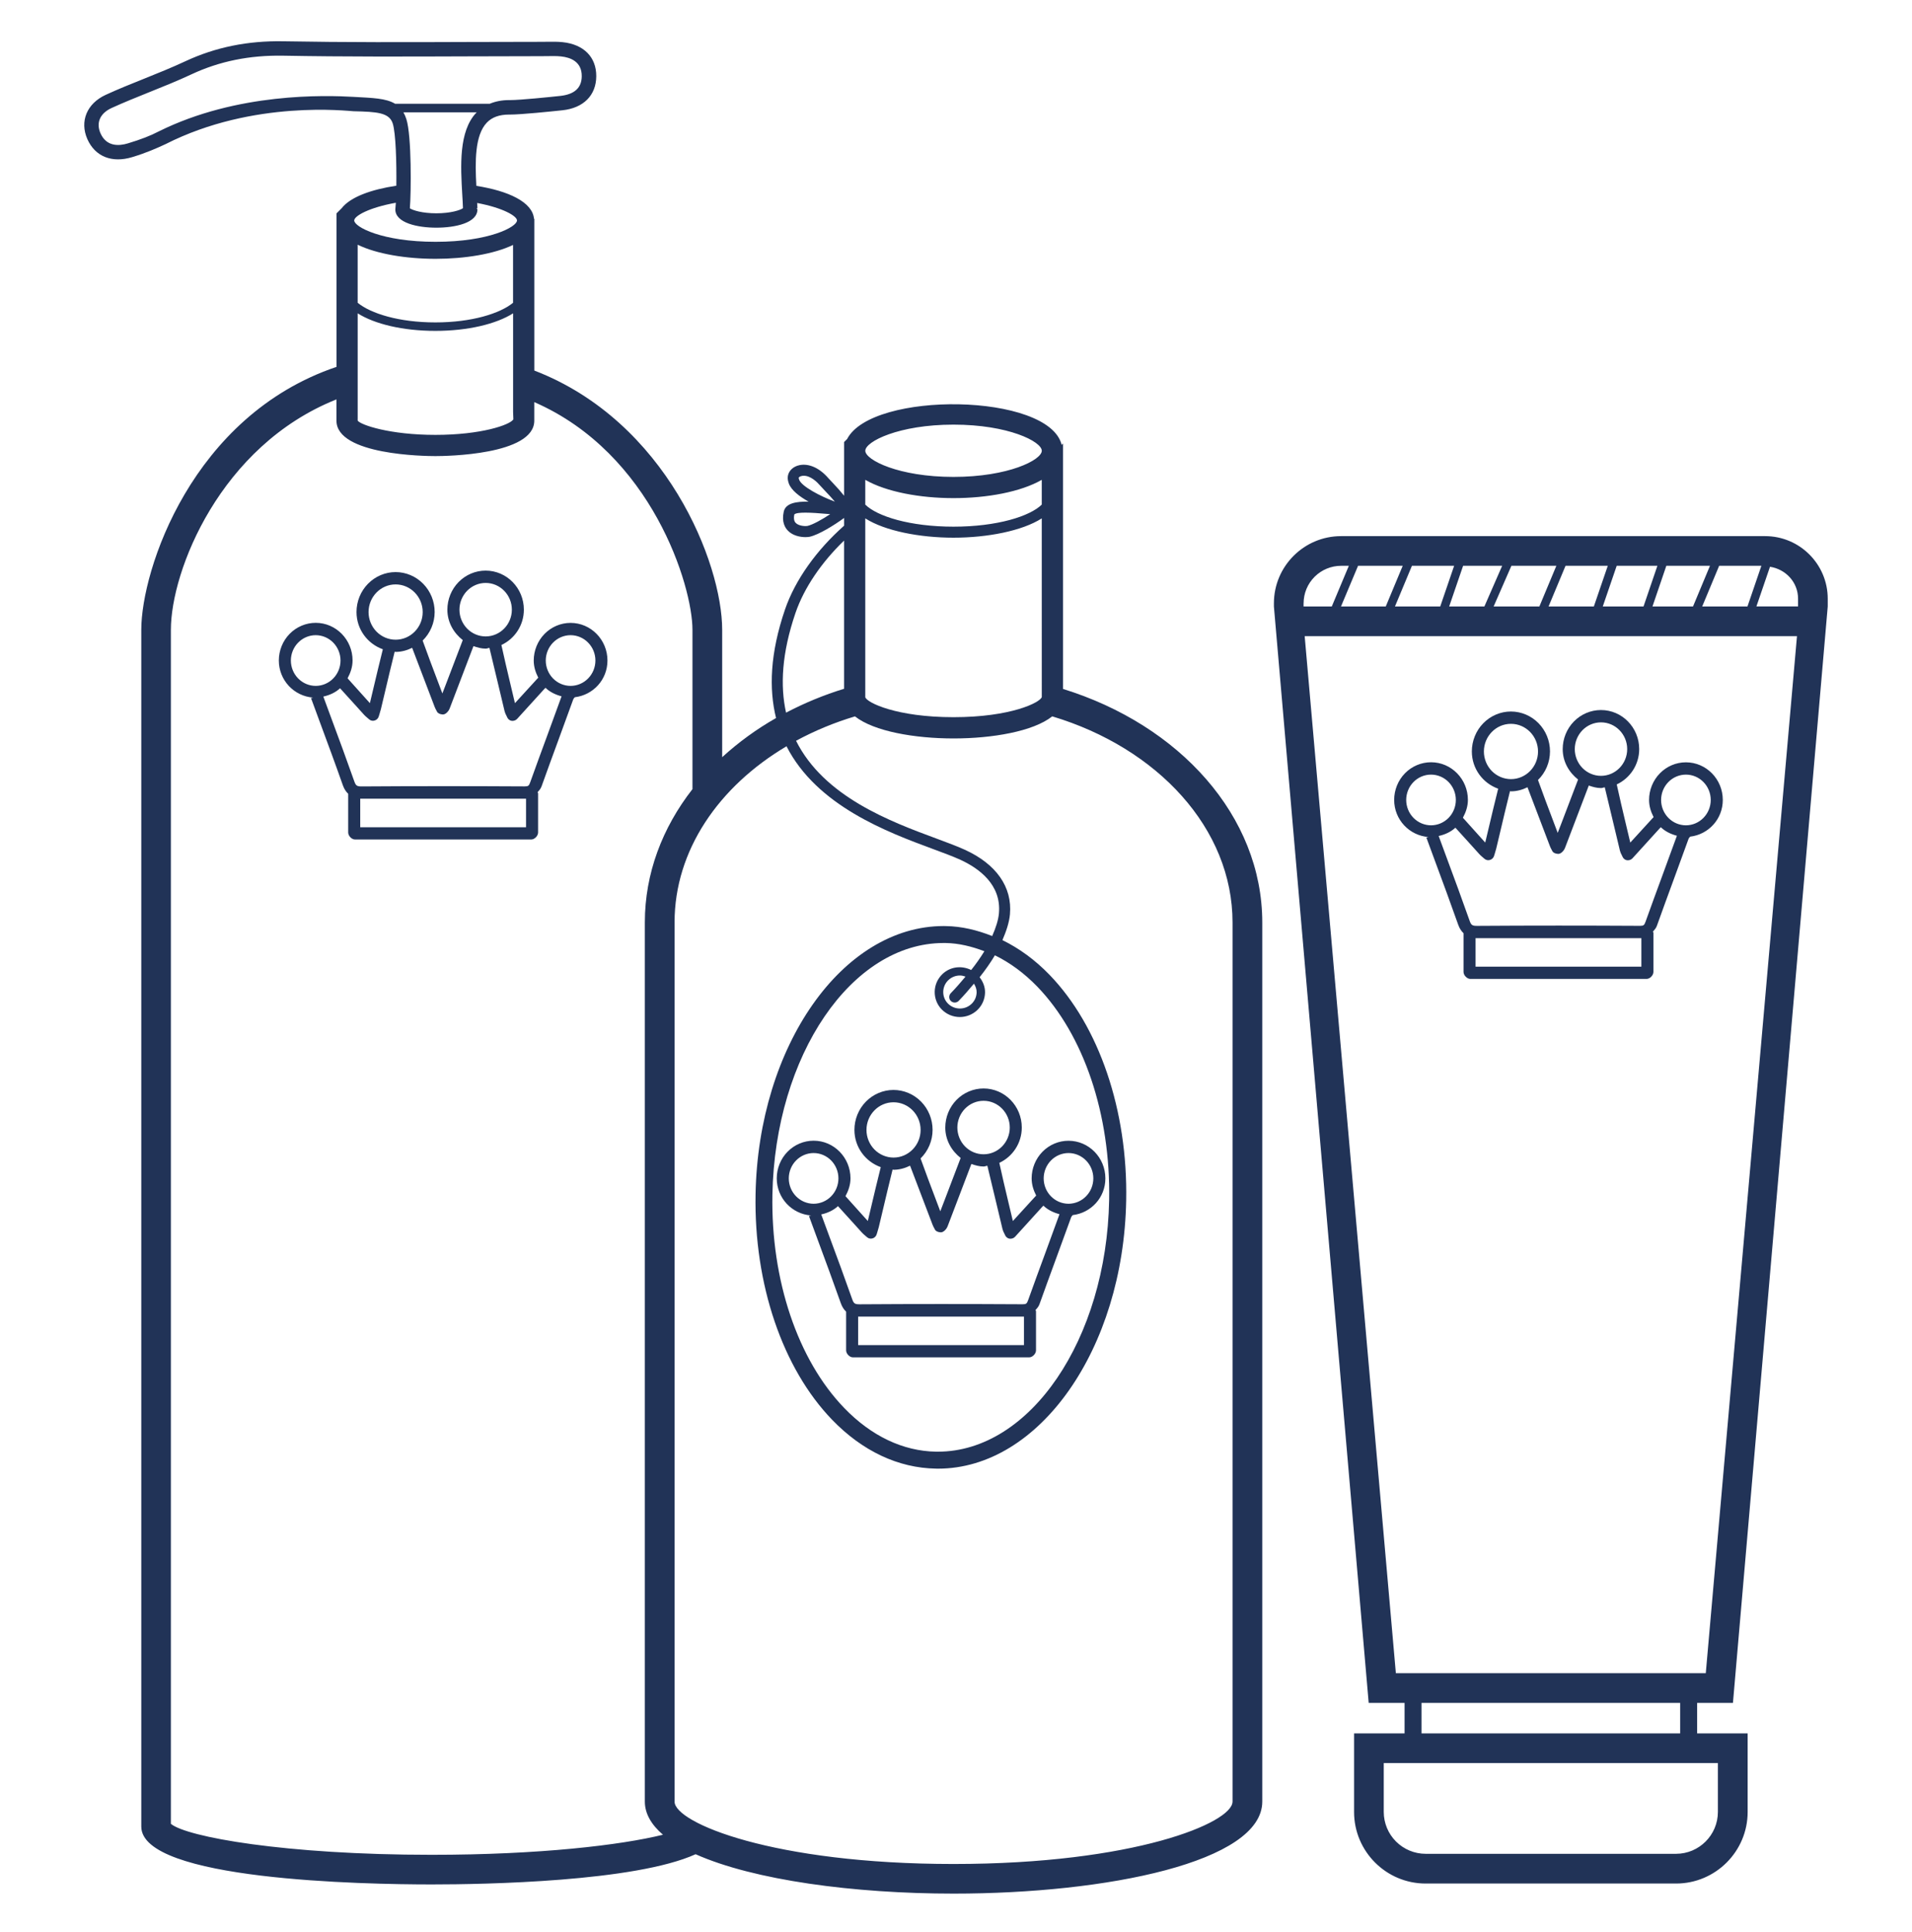 <svg width="96" height="97" viewBox="0 0 96 97" fill="none" xmlns="http://www.w3.org/2000/svg">
<path d="M53.372 34.589V22.263C53.35 22.289 53.338 22.298 53.306 22.337C52.668 19.719 43.778 19.617 42.533 22.043L42.381 22.194V24.888C42.21 24.675 42.029 24.47 41.84 24.273C41.74 24.168 41.65 24.073 41.585 24C41.144 23.492 40.613 23.256 40.14 23.354C39.831 23.417 39.604 23.63 39.559 23.893C39.533 24.045 39.574 24.182 39.605 24.27C39.727 24.614 40.143 24.93 40.598 25.185C39.99 25.176 39.447 25.254 39.351 25.69C39.24 26.195 39.408 26.493 39.571 26.654C39.816 26.899 40.185 26.967 40.442 26.967C40.532 26.967 40.607 26.959 40.661 26.947C41.115 26.843 41.875 26.376 42.381 26.005V26.393C41.004 27.611 39.927 29.109 39.416 30.596C38.662 32.802 38.602 34.583 38.965 36.05C37.993 36.602 37.086 37.261 36.26 38.015V31.62C36.26 28.273 33.456 21.155 26.828 18.604V10.976C26.823 10.982 26.817 10.987 26.813 10.993C26.741 10.132 25.502 9.581 23.917 9.331C23.852 8.14 23.833 6.797 24.441 6.159C24.701 5.886 25.069 5.752 25.565 5.752H25.611C26.173 5.752 27.644 5.599 28.234 5.537C29.296 5.426 29.933 4.786 29.938 3.829C29.944 2.868 29.311 2.228 28.249 2.117C27.994 2.09 27.734 2.094 27.475 2.097L27.192 2.1C25.957 2.1 24.721 2.103 23.486 2.108C20.45 2.12 17.318 2.129 14.232 2.073C12.441 2.04 10.821 2.369 9.306 3.076C8.634 3.39 7.927 3.674 7.243 3.949C6.593 4.209 5.942 4.47 5.307 4.762C4.362 5.196 3.992 6.09 4.387 6.987C4.775 7.859 5.618 8.199 6.636 7.889C7.327 7.682 7.85 7.451 8.317 7.234C12.733 4.992 17.5 5.579 17.754 5.585C18.924 5.612 19.541 5.651 19.718 6.196C19.875 6.682 19.914 8.2 19.9 9.324C18.644 9.513 17.596 9.887 17.154 10.455L16.897 10.712V18.419C9.631 20.874 7.094 28.617 7.094 31.617V91.706C7.094 94.399 18.258 94.61 21.679 94.61C24.378 94.61 31.874 94.473 34.926 93.094C37.846 94.396 42.875 95.071 47.881 95.071C55.582 95.071 63.378 93.483 63.378 90.449V46.313C63.374 40.958 59.207 36.392 53.372 34.589ZM40.538 26.406C40.45 26.424 40.113 26.414 39.958 26.259C39.925 26.226 39.822 26.121 39.882 25.828C39.948 25.76 40.172 25.738 40.437 25.738C40.762 25.738 41.144 25.769 41.363 25.789C41.475 25.798 41.584 25.807 41.684 25.814C41.267 26.089 40.8 26.348 40.538 26.406ZM40.125 24.085C40.101 24.019 40.101 23.992 40.102 23.985C40.105 23.964 40.161 23.916 40.25 23.898C40.286 23.89 40.322 23.886 40.359 23.886C40.709 23.886 41.034 24.212 41.164 24.363C41.234 24.442 41.328 24.544 41.436 24.656C41.582 24.808 41.768 25.005 41.917 25.185C41.182 24.916 40.242 24.415 40.125 24.085ZM47.876 21.319C50.625 21.319 52.307 22.169 52.307 22.631C52.307 23.094 50.625 23.944 47.876 23.944C45.127 23.944 43.446 23.094 43.446 22.631C43.446 22.169 45.126 21.319 47.876 21.319ZM43.445 24.091C44.498 24.695 46.191 25.009 47.875 25.009C49.56 25.009 51.253 24.697 52.306 24.091V25.334C51.712 25.92 50.066 26.442 47.875 26.442C45.684 26.442 44.038 25.921 43.445 25.335V24.091ZM43.445 26.026C44.433 26.657 46.18 26.995 47.875 26.995C49.571 26.995 51.319 26.657 52.306 26.026L52.307 34.996C52.225 35.275 50.739 36.007 47.875 36.007C45.011 36.007 43.524 35.275 43.445 35.005V26.026ZM39.94 30.776C40.373 29.51 41.25 28.231 42.38 27.141V34.581C41.374 34.889 40.399 35.291 39.467 35.78C39.167 34.428 39.252 32.792 39.94 30.776ZM23.914 5.659C23.025 6.595 23.128 8.349 23.209 9.758C23.224 10 23.238 10.234 23.245 10.452C23.113 10.55 22.636 10.709 21.909 10.709C21.194 10.709 20.72 10.556 20.579 10.458C20.642 9.705 20.674 6.823 20.403 5.98C20.366 5.862 20.316 5.747 20.255 5.639H23.945C23.938 5.647 23.924 5.648 23.914 5.659ZM19.84 5.21V5.211C19.377 4.929 18.694 4.917 17.767 4.864C16.332 4.781 11.91 4.642 7.976 6.595C7.563 6.812 7.069 7.003 6.424 7.197C5.96 7.34 5.343 7.361 5.047 6.695C4.813 6.165 5.021 5.689 5.606 5.421C6.231 5.136 6.871 4.879 7.51 4.622C8.203 4.344 8.919 4.057 9.61 3.733C11.021 3.073 12.532 2.767 14.216 2.796C17.307 2.853 20.444 2.841 23.486 2.83C24.719 2.826 25.955 2.821 27.187 2.821L27.485 2.818C27.716 2.815 27.946 2.809 28.169 2.833C28.646 2.883 29.213 3.095 29.209 3.822C29.207 4.406 28.853 4.739 28.12 4.817C27.626 4.869 26.131 5.025 25.61 5.025H25.56C25.194 5.025 24.872 5.092 24.587 5.21H19.84ZM19.875 10.18C19.867 10.323 19.858 10.438 19.849 10.514C19.849 11.191 20.959 11.431 21.91 11.431C22.861 11.431 23.971 11.191 23.971 10.514L23.929 10.457L23.971 10.455C23.968 10.372 23.962 10.278 23.957 10.191C25.254 10.434 25.958 10.847 25.958 11.068C25.958 11.389 24.567 12.14 21.871 12.14C19.176 12.14 17.785 11.389 17.785 11.068C17.787 10.843 18.526 10.421 19.875 10.18ZM17.959 15.731C18.805 16.267 20.22 16.612 21.859 16.612C23.499 16.612 24.914 16.267 25.762 15.731V20.679L25.776 21.054C25.608 21.334 24.156 21.834 21.86 21.834C19.567 21.834 18.114 21.334 17.959 21.12V15.731ZM17.958 15.202V12.286C18.912 12.752 20.391 12.995 21.871 12.995C23.338 12.995 24.805 12.755 25.76 12.297V15.202C25.104 15.74 23.687 16.187 21.857 16.187C20.032 16.187 18.616 15.74 17.958 15.202ZM21.674 93.123C14.3 93.123 9.364 92.223 8.58 91.568V31.62C8.58 28.657 11.053 22.381 16.893 20.052V21.12C16.893 22.849 21.351 22.899 21.859 22.899C22.368 22.899 26.826 22.849 26.826 21.12V20.189C32.734 22.765 34.768 29.415 34.768 31.619V39.619C33.256 41.557 32.377 43.852 32.377 46.311V90.45C32.377 91.066 32.712 91.619 33.287 92.115C31.184 92.634 27.1 93.123 21.674 93.123ZM61.885 90.453H61.884C61.884 91.517 56.94 93.584 47.876 93.584C38.812 93.584 33.869 91.515 33.869 90.453V46.313C33.869 42.696 36.084 39.487 39.49 37.468C41.014 40.457 44.549 41.776 46.835 42.622C47.379 42.823 47.849 42.998 48.209 43.161C49.168 43.6 50.284 44.422 50.156 45.853C50.125 46.203 49.994 46.592 49.817 46.995C49.064 46.697 48.288 46.507 47.49 46.495C47.454 46.495 47.419 46.493 47.383 46.493C42.302 46.493 38.075 52.503 37.936 59.961C37.852 64.472 39.291 68.705 41.783 71.284C43.303 72.856 45.103 73.703 46.991 73.734C47.026 73.734 47.062 73.736 47.096 73.736C52.18 73.736 56.408 67.726 56.545 60.268C56.629 55.757 55.19 51.524 52.698 48.944C51.968 48.189 51.17 47.611 50.331 47.2C50.526 46.748 50.672 46.311 50.709 45.904C50.831 44.536 50.026 43.383 48.439 42.661C48.061 42.488 47.583 42.311 47.029 42.105C44.697 41.243 41.372 40.001 39.969 37.192C40.911 36.683 41.902 36.273 42.928 35.967C43.877 36.72 45.928 37.075 47.878 37.075C49.83 37.075 51.884 36.72 52.832 35.966C58.116 37.552 61.885 41.59 61.885 46.317V90.453ZM47.742 50.256C47.796 50.308 47.865 50.334 47.936 50.334C48.011 50.334 48.082 50.304 48.134 50.251C48.423 49.955 48.66 49.672 48.902 49.386C48.983 49.518 49.039 49.663 49.036 49.82C49.034 49.929 49.01 50.037 48.967 50.137C48.923 50.236 48.859 50.326 48.78 50.401C48.619 50.554 48.404 50.638 48.182 50.634C47.96 50.631 47.748 50.54 47.592 50.382C47.516 50.304 47.456 50.212 47.416 50.11C47.376 50.009 47.357 49.901 47.359 49.792C47.364 49.571 47.454 49.364 47.615 49.21C47.772 49.059 47.981 48.975 48.199 48.976C48.294 48.976 48.387 49 48.478 49.032C48.247 49.305 48.017 49.578 47.741 49.861C47.715 49.887 47.694 49.917 47.68 49.952C47.666 49.985 47.659 50.022 47.659 50.059C47.659 50.095 47.666 50.132 47.681 50.166C47.695 50.2 47.716 50.23 47.742 50.256ZM48.762 48.701C48.295 48.467 47.717 48.522 47.319 48.905C47.199 49.019 47.103 49.156 47.036 49.307C46.969 49.459 46.934 49.622 46.931 49.787C46.925 50.122 47.05 50.441 47.284 50.681C47.403 50.802 47.544 50.897 47.7 50.963C47.856 51.028 48.024 51.061 48.193 51.061C48.508 51.061 48.825 50.944 49.07 50.711C49.19 50.597 49.286 50.461 49.353 50.309C49.419 50.158 49.455 49.995 49.458 49.829C49.462 49.545 49.356 49.285 49.186 49.063C49.486 48.685 49.742 48.318 49.953 47.962C50.705 48.33 51.421 48.853 52.082 49.535C54.419 51.955 55.767 55.961 55.689 60.25C55.559 67.245 51.714 72.883 47.092 72.883H46.999C45.34 72.856 43.748 72.099 42.39 70.692C40.051 68.273 38.704 64.266 38.782 59.978C38.913 52.982 42.758 47.345 47.379 47.345H47.472C48.139 47.355 48.791 47.516 49.425 47.758C49.223 48.085 49.002 48.4 48.762 48.701ZM87.01 85.495L91.769 30.449V30.059C91.769 28.326 90.36 26.917 88.626 26.917H67.335C65.475 26.917 63.962 28.43 63.962 30.289V30.45L68.721 85.496H70.522V87.028H67.987V90.972C67.987 92.953 69.599 94.565 71.58 94.565H84.154C86.134 94.565 87.748 92.953 87.748 90.972V87.027H85.212V85.495H87.01ZM88.87 28.455C89.661 28.577 90.279 29.233 90.279 30.058V30.447H88.188L88.87 28.455ZM88.437 28.407L87.739 30.449H85.466L86.317 28.407H88.437ZM85.856 28.407L85.005 30.449H82.969L83.665 28.407H85.856ZM83.216 28.407L82.52 30.449H80.474L81.173 28.407H83.216ZM80.725 28.407L80.026 30.449H77.752L78.604 28.407H80.725ZM78.143 28.407L77.291 30.449H74.994L75.886 28.407H78.143ZM75.422 28.407L74.53 30.449H72.762L73.461 28.407H75.422ZM73.011 28.407L72.313 30.449H70.04L70.892 28.407H73.011ZM70.429 28.407L69.578 30.449H67.33L68.187 28.407H70.429ZM65.451 30.288H65.453C65.453 29.789 65.652 29.311 66.005 28.958C66.358 28.606 66.836 28.407 67.335 28.407H67.724L66.868 30.449H65.451V30.288ZM86.254 88.517V90.97C86.254 92.13 85.311 93.073 84.153 93.073H71.578C71.021 93.072 70.487 92.85 70.093 92.456C69.699 92.062 69.477 91.527 69.477 90.97V88.517H86.254ZM71.373 87.027V85.495H84.359V87.027H71.373ZM70.085 84.004L65.507 31.939H90.225L85.646 84.004H70.085Z" fill="#213357"/>
<path d="M26.798 33.162C26.798 33.478 26.892 33.762 27.026 34.024C27.01 34.044 26.984 34.07 26.962 34.092L25.855 35.303L25.619 34.31C25.465 33.669 25.317 33.027 25.175 32.383C25.837 32.074 26.303 31.399 26.303 30.609C26.303 29.528 25.443 28.648 24.383 28.648C23.874 28.648 23.386 28.855 23.025 29.223C22.665 29.59 22.463 30.089 22.462 30.609C22.462 31.241 22.778 31.778 23.235 32.137C22.951 32.873 22.671 33.611 22.391 34.349L22.211 34.815L21.987 34.221C21.725 33.537 21.47 32.85 21.221 32.161C21.411 31.975 21.562 31.753 21.666 31.506C21.77 31.26 21.823 30.995 21.824 30.727C21.824 30.195 21.617 29.686 21.249 29.31C20.881 28.934 20.382 28.723 19.861 28.722C19.341 28.723 18.843 28.935 18.475 29.31C18.107 29.686 17.9 30.195 17.9 30.727C17.9 31.599 18.457 32.324 19.222 32.598C19.051 33.287 18.884 33.978 18.722 34.671L18.572 35.302L18.221 34.912C17.975 34.636 17.72 34.356 17.451 34.055C17.597 33.784 17.702 33.489 17.702 33.159C17.702 32.117 16.872 31.27 15.852 31.27C15.361 31.27 14.89 31.469 14.543 31.823C14.196 32.177 14.001 32.658 14 33.159C14 34.156 14.766 34.954 15.725 35.024C15.686 35.03 15.655 35.044 15.614 35.048C15.617 35.058 15.622 35.064 15.625 35.073L16.054 36.238C16.447 37.3 16.84 38.361 17.216 39.429C17.282 39.616 17.373 39.748 17.483 39.854V41.796C17.483 41.966 17.658 42.148 17.825 42.148H26.673C26.839 42.148 27.017 41.967 27.017 41.796V39.831C27.017 39.81 26.996 39.795 26.991 39.775C27.063 39.686 27.144 39.614 27.191 39.481C27.466 38.713 27.745 37.947 28.027 37.182C28.281 36.496 28.531 35.809 28.779 35.121C28.799 35.069 28.832 35.039 28.863 35.005C29.78 34.895 30.5 34.128 30.5 33.162C30.5 32.12 29.67 31.273 28.648 31.273C28.158 31.273 27.687 31.472 27.34 31.827C26.994 32.181 26.799 32.661 26.798 33.162ZM23.068 30.61C23.069 30.254 23.208 29.913 23.454 29.661C23.701 29.409 24.035 29.267 24.384 29.267C25.11 29.267 25.7 29.87 25.7 30.61C25.7 31.35 25.109 31.952 24.384 31.952C24.035 31.952 23.701 31.811 23.454 31.559C23.208 31.307 23.069 30.966 23.068 30.61ZM18.505 30.73C18.505 29.965 19.114 29.341 19.863 29.341C20.612 29.341 21.223 29.963 21.223 30.73C21.223 31.494 20.614 32.117 19.863 32.117C19.503 32.116 19.158 31.97 18.903 31.71C18.649 31.45 18.505 31.098 18.505 30.73ZM15.851 34.436C15.521 34.435 15.204 34.301 14.97 34.062C14.736 33.824 14.605 33.5 14.604 33.162C14.605 32.825 14.736 32.501 14.97 32.263C15.204 32.024 15.521 31.89 15.851 31.89C16.182 31.89 16.498 32.025 16.732 32.263C16.965 32.502 17.097 32.825 17.097 33.162C17.097 33.5 16.966 33.823 16.732 34.062C16.499 34.301 16.182 34.435 15.851 34.436ZM26.412 41.533H18.087V40.101H26.412V41.533ZM28.648 31.89C28.978 31.89 29.295 32.024 29.529 32.263C29.763 32.501 29.895 32.825 29.895 33.162C29.895 33.5 29.763 33.824 29.529 34.062C29.296 34.301 28.979 34.435 28.648 34.436C28.317 34.435 28.001 34.301 27.767 34.062C27.534 33.823 27.402 33.5 27.402 33.162C27.403 32.825 27.534 32.502 27.768 32.263C28.001 32.025 28.318 31.89 28.648 31.89ZM27.389 34.532C27.611 34.745 27.891 34.879 28.196 34.96C27.953 35.63 27.709 36.3 27.462 36.969C27.178 37.735 26.899 38.503 26.623 39.272C26.559 39.451 26.524 39.482 26.347 39.482H26.331C23.611 39.467 20.891 39.465 18.168 39.484H18.159C17.918 39.484 17.865 39.445 17.786 39.221C17.407 38.151 17.018 37.085 16.621 36.022L16.234 34.972C16.551 34.902 16.84 34.77 17.075 34.556L17.777 35.33L18.281 35.888C18.326 35.938 18.378 35.983 18.441 36.036L18.529 36.112C18.567 36.147 18.612 36.17 18.662 36.181C18.711 36.192 18.762 36.19 18.811 36.174C18.859 36.161 18.903 36.135 18.939 36.099C18.975 36.064 19.001 36.019 19.016 35.971L19.048 35.868C19.08 35.77 19.103 35.691 19.123 35.61L19.312 34.815C19.476 34.117 19.642 33.419 19.816 32.72C19.832 32.72 19.846 32.73 19.863 32.73C20.163 32.73 20.44 32.649 20.694 32.525C20.94 33.164 21.183 33.804 21.425 34.444L21.821 35.484C21.843 35.541 21.869 35.596 21.904 35.658L21.94 35.727C21.986 35.82 22.095 35.856 22.196 35.867C22.306 35.89 22.418 35.81 22.482 35.728C22.513 35.692 22.549 35.644 22.575 35.577L22.959 34.571C23.228 33.859 23.499 33.149 23.772 32.439C23.967 32.507 24.169 32.566 24.387 32.566C24.454 32.566 24.511 32.534 24.575 32.528L24.576 32.535C24.732 33.173 24.884 33.814 25.036 34.453L25.336 35.711C25.357 35.795 25.391 35.863 25.426 35.929L25.468 36.019C25.511 36.112 25.596 36.178 25.695 36.191C25.793 36.199 25.893 36.17 25.963 36.095L27.325 34.596L27.381 34.54L27.389 34.532Z" fill="#213357"/>
<path d="M82.798 40.162C82.798 40.478 82.892 40.762 83.026 41.024C83.01 41.044 82.984 41.07 82.962 41.092L81.855 42.303L81.619 41.31C81.465 40.669 81.317 40.027 81.175 39.383C81.837 39.074 82.303 38.399 82.303 37.609C82.303 36.528 81.443 35.648 80.383 35.648C79.874 35.648 79.385 35.855 79.025 36.222C78.665 36.59 78.463 37.089 78.462 37.609C78.462 38.242 78.778 38.778 79.234 39.137C78.951 39.873 78.671 40.611 78.391 41.349L78.211 41.815L77.987 41.221C77.725 40.537 77.47 39.85 77.221 39.161C77.411 38.975 77.562 38.753 77.666 38.507C77.77 38.26 77.823 37.995 77.824 37.727C77.824 37.195 77.617 36.686 77.249 36.31C76.881 35.934 76.382 35.723 75.861 35.722C75.341 35.723 74.843 35.935 74.475 36.31C74.107 36.686 73.9 37.196 73.9 37.727C73.9 38.599 74.457 39.324 75.222 39.598C75.051 40.287 74.884 40.978 74.722 41.671L74.572 42.302L74.221 41.912C73.975 41.636 73.72 41.356 73.451 41.055C73.597 40.784 73.702 40.489 73.702 40.159C73.702 39.117 72.872 38.27 71.852 38.27C71.361 38.27 70.89 38.469 70.543 38.823C70.196 39.177 70.001 39.658 70 40.159C70 41.156 70.766 41.954 71.725 42.024C71.686 42.03 71.655 42.044 71.614 42.048C71.617 42.058 71.622 42.064 71.625 42.073L72.054 43.238C72.447 44.3 72.84 45.361 73.216 46.429C73.282 46.616 73.373 46.748 73.483 46.854V48.796C73.483 48.966 73.658 49.148 73.825 49.148H82.673C82.839 49.148 83.017 48.967 83.017 48.796V46.831C83.017 46.81 82.996 46.795 82.991 46.775C83.063 46.686 83.144 46.614 83.191 46.481C83.466 45.713 83.745 44.947 84.027 44.182C84.281 43.496 84.531 42.809 84.779 42.121C84.799 42.069 84.832 42.039 84.863 42.005C85.78 41.895 86.5 41.128 86.5 40.162C86.5 39.12 85.67 38.273 84.648 38.273C84.158 38.273 83.687 38.472 83.34 38.827C82.994 39.181 82.799 39.661 82.798 40.162ZM79.068 37.61C79.069 37.254 79.208 36.913 79.454 36.661C79.701 36.409 80.035 36.267 80.384 36.267C81.11 36.267 81.7 36.87 81.7 37.61C81.7 38.35 81.109 38.952 80.384 38.952C80.035 38.952 79.701 38.81 79.454 38.559C79.208 38.307 79.069 37.966 79.068 37.61ZM74.505 37.73C74.505 36.965 75.114 36.341 75.863 36.341C76.612 36.341 77.223 36.963 77.223 37.73C77.223 38.493 76.614 39.117 75.863 39.117C75.503 39.116 75.158 38.97 74.903 38.71C74.649 38.45 74.505 38.097 74.505 37.73ZM71.851 41.436C71.521 41.435 71.204 41.301 70.97 41.062C70.736 40.824 70.605 40.5 70.604 40.162C70.605 39.825 70.736 39.501 70.97 39.263C71.204 39.024 71.521 38.89 71.851 38.89C72.182 38.89 72.498 39.025 72.732 39.263C72.965 39.502 73.097 39.825 73.097 40.162C73.097 40.5 72.966 40.823 72.732 41.062C72.499 41.301 72.182 41.435 71.851 41.436ZM82.412 48.533H74.087V47.101H82.412V48.533ZM84.648 38.89C84.978 38.89 85.295 39.024 85.529 39.263C85.763 39.501 85.894 39.825 85.895 40.162C85.895 40.5 85.763 40.824 85.529 41.062C85.296 41.301 84.979 41.435 84.648 41.436C84.317 41.435 84.001 41.301 83.767 41.062C83.534 40.823 83.402 40.5 83.402 40.162C83.403 39.825 83.534 39.502 83.768 39.263C84.001 39.025 84.318 38.891 84.648 38.89ZM83.389 41.532C83.611 41.745 83.891 41.879 84.196 41.96C83.954 42.63 83.709 43.3 83.462 43.969C83.178 44.735 82.899 45.503 82.623 46.272C82.559 46.451 82.524 46.482 82.347 46.482H82.331C79.611 46.467 76.891 46.465 74.168 46.484H74.159C73.918 46.484 73.865 46.445 73.786 46.221C73.406 45.151 73.018 44.085 72.621 43.022L72.234 41.972C72.551 41.902 72.84 41.77 73.075 41.556L73.777 42.33L74.281 42.888C74.326 42.938 74.378 42.983 74.441 43.036L74.529 43.112C74.567 43.147 74.612 43.17 74.662 43.181C74.711 43.192 74.762 43.19 74.811 43.174C74.859 43.161 74.903 43.135 74.939 43.099C74.975 43.064 75.001 43.019 75.016 42.971L75.048 42.868C75.08 42.77 75.103 42.691 75.123 42.61L75.312 41.815C75.476 41.117 75.642 40.419 75.816 39.72C75.832 39.72 75.846 39.73 75.863 39.73C76.163 39.73 76.44 39.649 76.694 39.525C76.94 40.164 77.183 40.804 77.425 41.444L77.821 42.484C77.843 42.541 77.868 42.596 77.904 42.658L77.94 42.727C77.986 42.82 78.095 42.856 78.196 42.867C78.306 42.89 78.418 42.81 78.482 42.728C78.513 42.692 78.549 42.644 78.575 42.577L78.959 41.571C79.228 40.859 79.499 40.149 79.772 39.439C79.967 39.507 80.169 39.566 80.387 39.566C80.454 39.566 80.511 39.534 80.575 39.528L80.576 39.535C80.731 40.173 80.884 40.814 81.036 41.453L81.336 42.711C81.357 42.795 81.391 42.863 81.426 42.929L81.469 43.019C81.511 43.112 81.596 43.178 81.695 43.191C81.793 43.199 81.893 43.17 81.963 43.095L83.325 41.596L83.381 41.54L83.389 41.532Z" fill="#213357"/>
<path d="M51.798 59.162C51.798 59.478 51.892 59.762 52.026 60.024C52.01 60.044 51.984 60.07 51.962 60.092L50.855 61.303L50.619 60.31C50.465 59.669 50.316 59.027 50.175 58.383C50.837 58.074 51.303 57.399 51.303 56.609C51.303 55.528 50.443 54.648 49.383 54.648C48.874 54.648 48.386 54.855 48.025 55.222C47.665 55.59 47.463 56.089 47.462 56.609C47.462 57.242 47.778 57.778 48.234 58.137C47.951 58.873 47.671 59.611 47.391 60.349L47.211 60.815L46.987 60.221C46.725 59.537 46.47 58.85 46.221 58.161C46.411 57.975 46.562 57.753 46.666 57.507C46.77 57.26 46.824 56.995 46.824 56.727C46.824 56.195 46.617 55.686 46.249 55.31C45.881 54.934 45.382 54.723 44.861 54.722C44.341 54.723 43.843 54.935 43.475 55.31C43.107 55.686 42.9 56.196 42.9 56.727C42.9 57.599 43.457 58.324 44.222 58.598C44.051 59.287 43.884 59.978 43.722 60.671L43.572 61.302L43.221 60.912C42.975 60.636 42.72 60.356 42.451 60.055C42.597 59.784 42.702 59.489 42.702 59.159C42.702 58.117 41.872 57.27 40.852 57.27C40.361 57.27 39.89 57.469 39.543 57.823C39.196 58.177 39.001 58.658 39 59.159C39 60.156 39.766 60.954 40.725 61.024C40.686 61.03 40.655 61.044 40.614 61.048C40.617 61.058 40.622 61.064 40.625 61.073L41.054 62.238C41.447 63.3 41.84 64.361 42.216 65.429C42.282 65.616 42.373 65.748 42.483 65.854V67.796C42.483 67.966 42.658 68.148 42.825 68.148H51.673C51.839 68.148 52.017 67.967 52.017 67.796V65.831C52.017 65.81 51.996 65.795 51.991 65.775C52.063 65.686 52.144 65.614 52.191 65.481C52.466 64.713 52.745 63.947 53.027 63.182C53.281 62.496 53.531 61.809 53.779 61.121C53.799 61.069 53.833 61.039 53.863 61.005C54.78 60.895 55.5 60.128 55.5 59.162C55.5 58.12 54.67 57.273 53.648 57.273C53.158 57.273 52.687 57.472 52.34 57.827C51.994 58.181 51.798 58.661 51.798 59.162ZM48.068 56.61C48.069 56.254 48.208 55.913 48.454 55.661C48.701 55.409 49.035 55.267 49.384 55.267C50.11 55.267 50.7 55.87 50.7 56.61C50.7 57.35 50.109 57.952 49.384 57.952C49.035 57.952 48.701 57.81 48.454 57.559C48.208 57.307 48.069 56.966 48.068 56.61ZM43.505 56.73C43.505 55.965 44.114 55.341 44.863 55.341C45.612 55.341 46.223 55.963 46.223 56.73C46.223 57.493 45.614 58.117 44.863 58.117C44.503 58.116 44.158 57.97 43.903 57.71C43.649 57.45 43.505 57.097 43.505 56.73ZM40.851 60.436C40.521 60.435 40.204 60.301 39.97 60.062C39.736 59.824 39.605 59.5 39.604 59.162C39.605 58.825 39.736 58.501 39.97 58.263C40.204 58.024 40.521 57.89 40.851 57.89C41.182 57.89 41.498 58.025 41.732 58.263C41.965 58.502 42.097 58.825 42.097 59.162C42.097 59.5 41.966 59.823 41.732 60.062C41.499 60.301 41.182 60.435 40.851 60.436ZM51.412 67.533H43.087V66.101H51.412V67.533ZM53.648 57.89C53.978 57.89 54.295 58.024 54.529 58.263C54.763 58.501 54.895 58.825 54.895 59.162C54.895 59.5 54.763 59.824 54.529 60.062C54.296 60.301 53.979 60.435 53.648 60.436C53.317 60.435 53.001 60.301 52.767 60.062C52.533 59.823 52.402 59.5 52.402 59.162C52.403 58.825 52.534 58.502 52.768 58.263C53.001 58.025 53.318 57.891 53.648 57.89ZM52.389 60.532C52.611 60.745 52.891 60.879 53.196 60.96C52.953 61.63 52.709 62.3 52.462 62.969C52.178 63.735 51.899 64.503 51.623 65.272C51.559 65.451 51.524 65.482 51.347 65.482H51.331C48.611 65.467 45.891 65.465 43.168 65.484H43.159C42.918 65.484 42.865 65.445 42.786 65.221C42.407 64.151 42.018 63.085 41.621 62.022L41.234 60.972C41.551 60.902 41.84 60.77 42.075 60.556L42.777 61.33L43.281 61.888C43.326 61.938 43.378 61.983 43.441 62.036L43.529 62.112C43.567 62.147 43.612 62.17 43.662 62.181C43.711 62.192 43.762 62.19 43.811 62.174C43.859 62.161 43.903 62.135 43.939 62.099C43.975 62.064 44.001 62.019 44.016 61.971L44.048 61.868C44.08 61.77 44.103 61.691 44.123 61.61L44.312 60.815C44.476 60.117 44.642 59.419 44.816 58.72C44.833 58.72 44.846 58.73 44.863 58.73C45.163 58.73 45.44 58.649 45.694 58.525C45.94 59.164 46.183 59.804 46.425 60.444L46.821 61.484C46.843 61.541 46.868 61.596 46.904 61.658L46.94 61.727C46.986 61.82 47.095 61.856 47.196 61.867C47.306 61.89 47.418 61.81 47.482 61.728C47.513 61.692 47.549 61.644 47.575 61.577L47.959 60.571C48.228 59.859 48.499 59.149 48.772 58.439C48.967 58.507 49.169 58.566 49.387 58.566C49.454 58.566 49.511 58.534 49.575 58.528L49.576 58.535C49.731 59.173 49.884 59.814 50.036 60.453L50.336 61.711C50.357 61.795 50.391 61.863 50.426 61.929L50.468 62.019C50.511 62.112 50.596 62.178 50.695 62.191C50.793 62.199 50.893 62.17 50.964 62.095L52.325 60.596L52.381 60.54L52.389 60.532Z" fill="#213357"/>
</svg>
